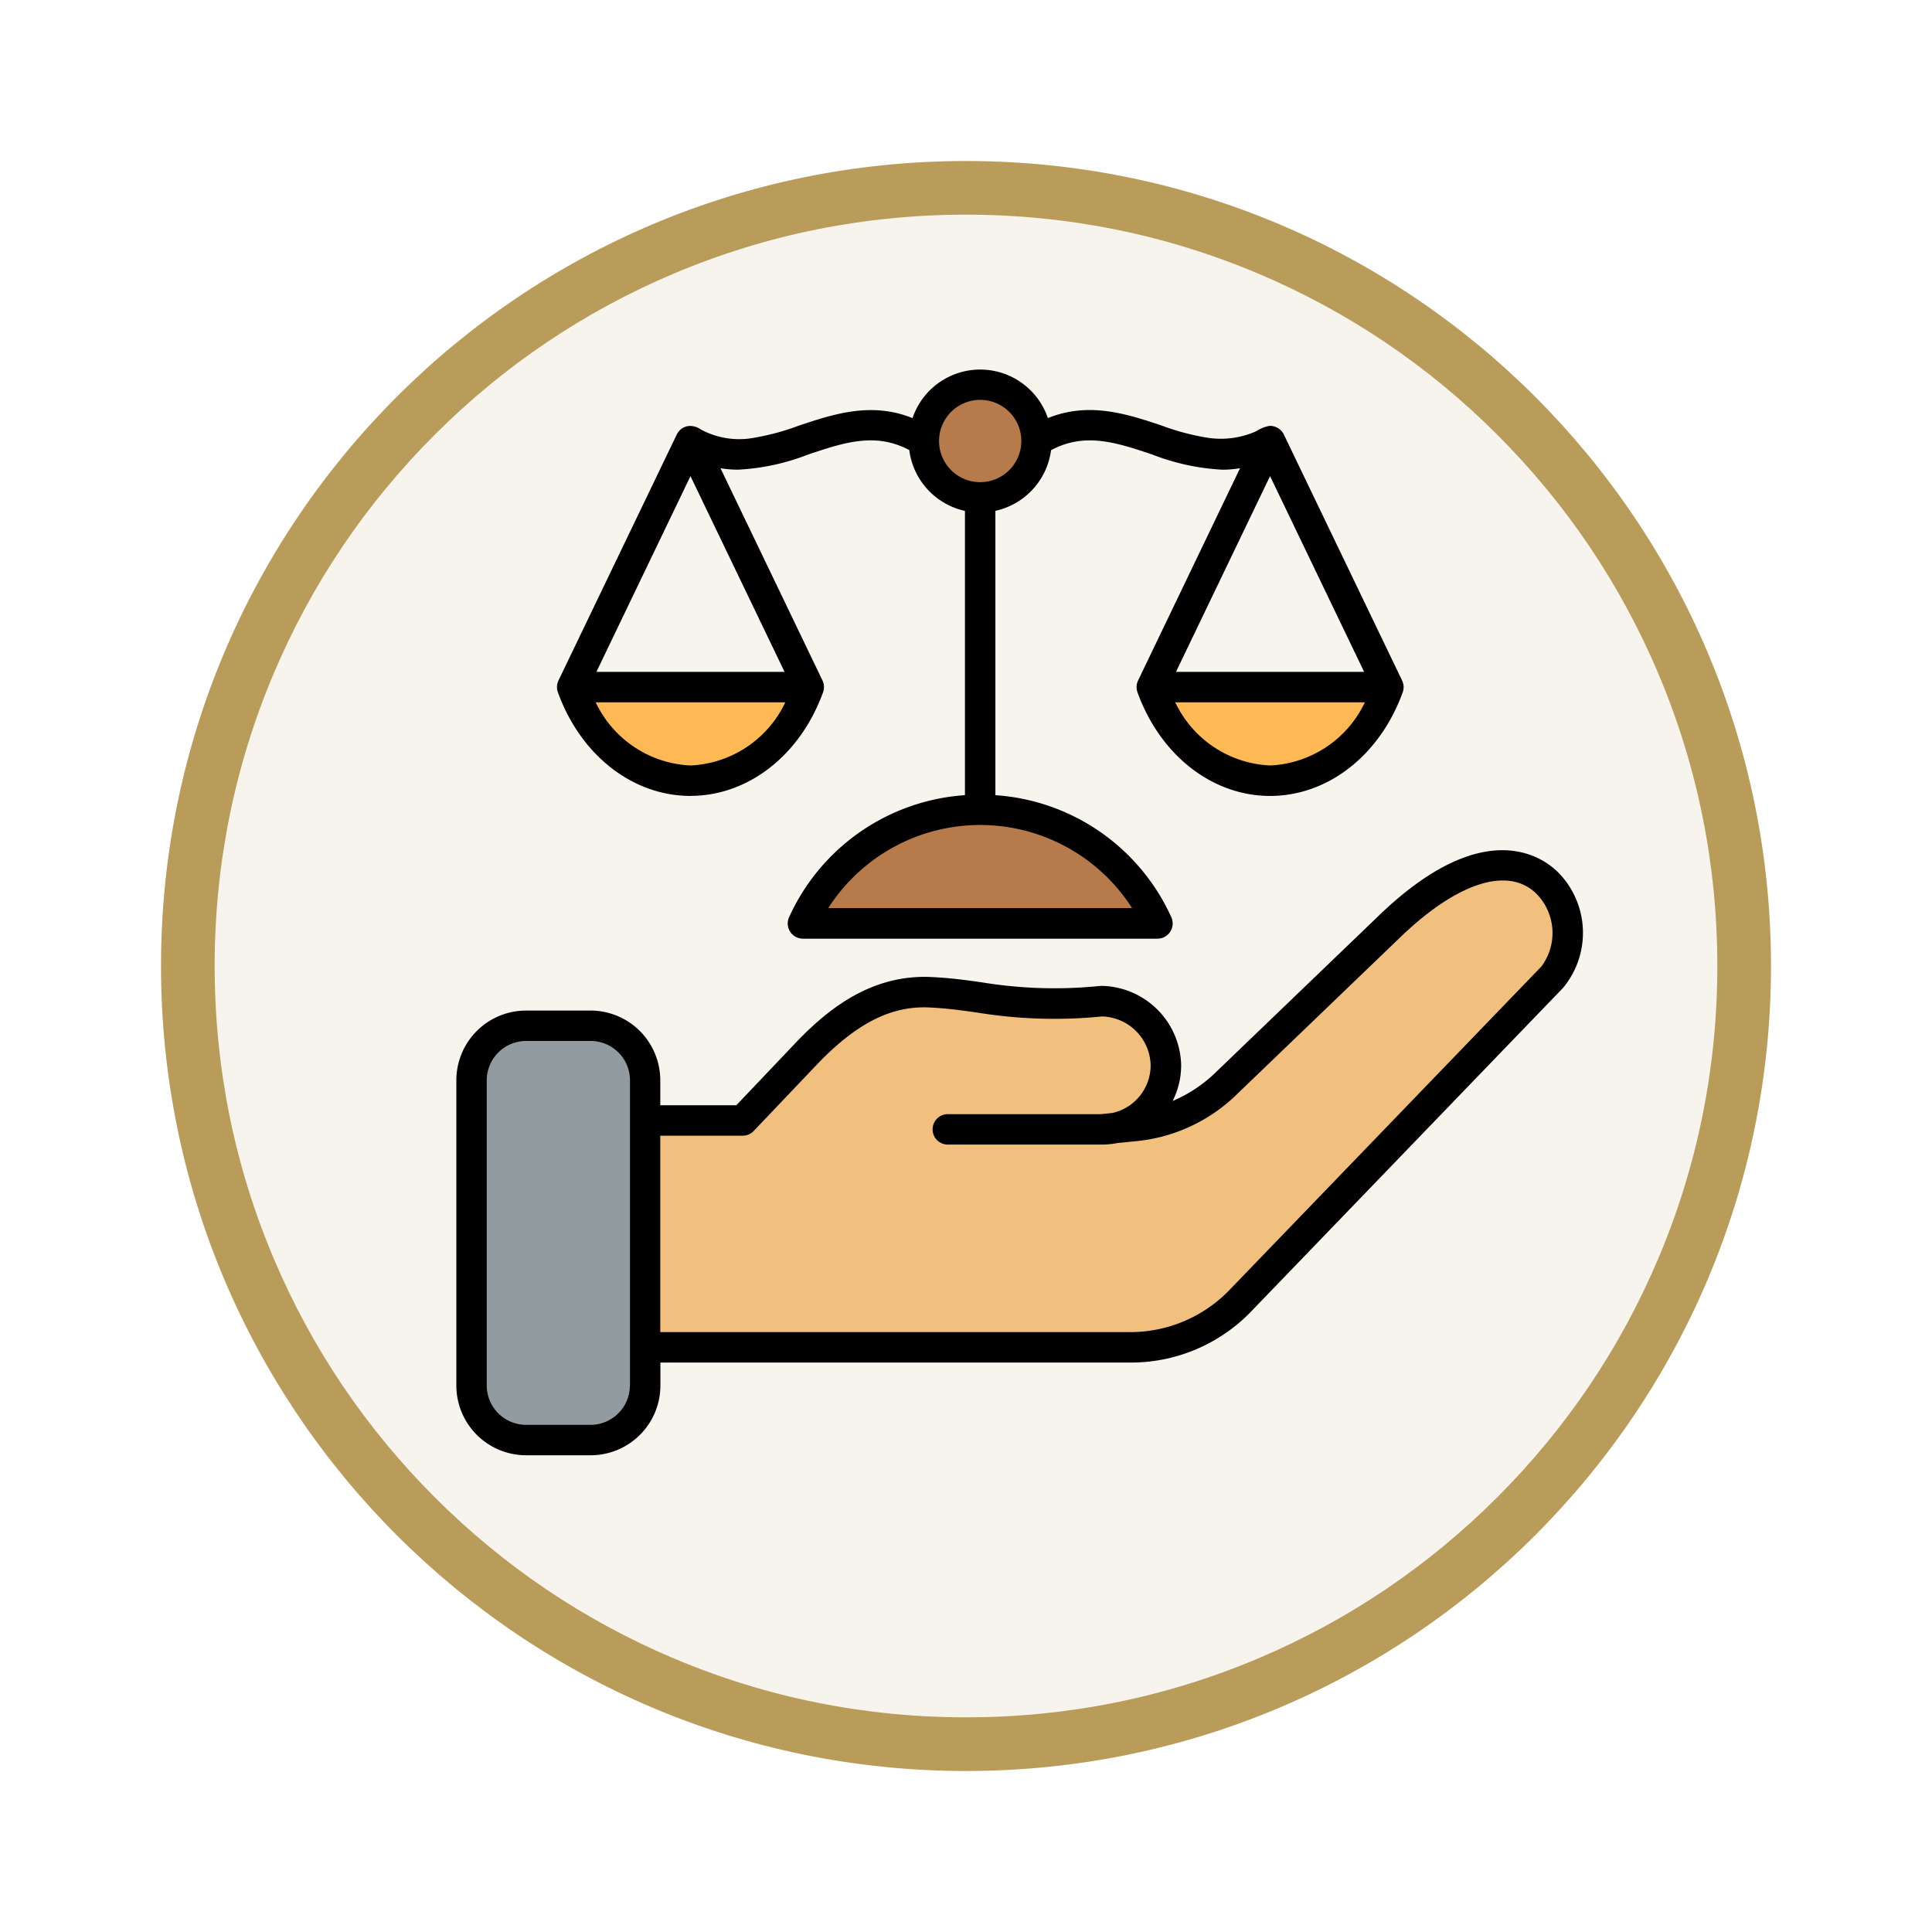 <svg xmlns="http://www.w3.org/2000/svg" xmlns:xlink="http://www.w3.org/1999/xlink" width="108" height="108" viewBox="0 0 108 108">
  <defs>
    <filter id="Trazado_904820" x="0" y="0" width="108" height="108" filterUnits="userSpaceOnUse">
      <feOffset dy="3" input="SourceAlpha"/>
      <feGaussianBlur stdDeviation="3" result="blur"/>
      <feFlood flood-opacity="0.161"/>
      <feComposite operator="in" in2="blur"/>
      <feComposite in="SourceGraphic"/>
    </filter>
  </defs>
  <g id="Grupo_1226488" data-name="Grupo 1226488" transform="translate(-619 -4156.513)">
    <g id="Grupo_1225990" data-name="Grupo 1225990" transform="translate(628 4162.513)">
      <g id="Grupo_1223182" data-name="Grupo 1223182" transform="translate(0 0)">
        <g id="Grupo_1221443" data-name="Grupo 1221443">
          <g id="Grupo_1220569" data-name="Grupo 1220569">
            <g id="Grupo_1219977" data-name="Grupo 1219977">
              <g id="Grupo_1219603" data-name="Grupo 1219603">
                <g id="Grupo_1202655" data-name="Grupo 1202655">
                  <g id="Grupo_1173585" data-name="Grupo 1173585">
                    <g id="Grupo_1173428" data-name="Grupo 1173428">
                      <g id="Grupo_1171958" data-name="Grupo 1171958">
                        <g id="Grupo_1167341" data-name="Grupo 1167341">
                          <g id="Grupo_1166792" data-name="Grupo 1166792">
                            <g transform="matrix(1, 0, 0, 1, -9, -6)" filter="url(#Trazado_904820)">
                              <g id="Trazado_904820-2" data-name="Trazado 904820" transform="translate(9 6)" fill="#f7f4ed">
                                <path d="M 45 88.5 C 39.127 88.5 33.43 87.35 28.068 85.082 C 22.889 82.891 18.236 79.755 14.241 75.759 C 10.245 71.764 7.109 67.111 4.918 61.932 C 2.65 56.57 1.5 50.873 1.5 45 C 1.5 39.127 2.65 33.43 4.918 28.068 C 7.109 22.889 10.245 18.236 14.241 14.241 C 18.236 10.245 22.889 7.109 28.068 4.918 C 33.43 2.65 39.127 1.5 45 1.5 C 50.873 1.5 56.57 2.65 61.932 4.918 C 67.111 7.109 71.764 10.245 75.759 14.241 C 79.755 18.236 82.891 22.889 85.082 28.068 C 87.35 33.43 88.5 39.127 88.5 45 C 88.5 50.873 87.35 56.57 85.082 61.932 C 82.891 67.111 79.755 71.764 75.759 75.759 C 71.764 79.755 67.111 82.891 61.932 85.082 C 56.57 87.35 50.873 88.5 45 88.5 Z" stroke="none"/>
                                <path d="M 45 3 C 39.329 3 33.829 4.11 28.653 6.299 C 23.652 8.415 19.16 11.443 15.302 15.301 C 11.443 19.16 8.415 23.652 6.299 28.653 C 4.11 33.829 3 39.329 3 45 C 3 50.671 4.11 56.171 6.299 61.347 C 8.415 66.348 11.443 70.84 15.302 74.698 C 19.16 78.557 23.652 81.585 28.653 83.701 C 33.829 85.89 39.329 87 45 87 C 50.671 87 56.171 85.89 61.347 83.701 C 66.348 81.585 70.84 78.557 74.698 74.698 C 78.557 70.84 81.585 66.348 83.701 61.347 C 85.89 56.171 87 50.671 87 45 C 87 39.329 85.89 33.829 83.701 28.653 C 81.585 23.652 78.557 19.16 74.698 15.301 C 70.84 11.443 66.348 8.415 61.347 6.299 C 56.171 4.11 50.671 3 45 3 M 45 0 C 69.853 0 90 20.147 90 45 C 90 69.853 69.853 90 45 90 C 20.147 90 -7.62939453125e-06 69.853 -7.62939453125e-06 45 C -7.62939453125e-06 20.147 20.147 0 45 0 Z" stroke="none" fill="#ba9c5a"/>
                              </g>
                            </g>
                          </g>
                        </g>
                      </g>
                    </g>
                  </g>
                </g>
              </g>
            </g>
          </g>
        </g>
      </g>
    </g>
    <g id="escala-de-justicia" transform="translate(644.51 4167.886)">
      <path id="Trazado_1180101" data-name="Trazado 1180101" d="M16.624,327.676a3.051,3.051,0,0,1-3.048,3.048H9.968a3.05,3.05,0,0,1-3.047-3.048V310.617a3.05,3.05,0,0,1,3.047-3.048h3.608a3.051,3.051,0,0,1,3.048,3.048v17.059Z" transform="translate(-6.07 -261.599)" fill="#929ba0" fill-rule="evenodd"/>
      <path id="Trazado_1180102" data-name="Trazado 1180102" d="M91.254,248.823l3.472-3.656c1.894-1.993,4.172-3.664,7.045-3.511.931.05,1.833.165,2.755.3s1.806.246,2.728.3a29.712,29.712,0,0,0,4.011-.092l.064-.005.064,0a3.645,3.645,0,0,1,3.516,3.579,3.589,3.589,0,0,1-2.794,3.5l-.048.011,1.038-.107a8.492,8.492,0,0,0,5.2-2.414l9.118-8.762c1.818-1.747,5.176-4.349,7.867-3.07a3.393,3.393,0,0,1,.947.672,3.969,3.969,0,0,1,.261,5.254L119.159,258.8a8.551,8.551,0,0,1-6.35,2.7H85.8v-12.68Z" transform="translate(-75.242 -197.56)" fill="#f2c07e" fill-rule="evenodd"/>
      <path id="Trazado_1180103" data-name="Trazado 1180103" d="M157.321,214.435a10.935,10.935,0,0,1,18.427,0l.818,1.3H156.5Z" transform="translate(-137.252 -175.496)" fill="#b77a4b" fill-rule="evenodd"/>
      <path id="Trazado_1180104" data-name="Trazado 1180104" d="M58.462,158.879a7.031,7.031,0,0,1-6.051-3.979l-.673-1.254H65.186l-.673,1.254A7.03,7.03,0,0,1,58.462,158.879Z" transform="translate(-45.374 -126.609)" fill="#ffb954" fill-rule="evenodd"/>
      <path id="Trazado_1180105" data-name="Trazado 1180105" d="M315.125,153.645h13.448L327.9,154.9a6.591,6.591,0,0,1-12.1,0Z" transform="translate(-276.362 -126.609)" fill="#ffb954" fill-rule="evenodd"/>
      <path id="Trazado_1180106" data-name="Trazado 1180106" d="M215.609,22.493a3.148,3.148,0,1,1,3.149-3.148A3.151,3.151,0,0,1,215.609,22.493Z" transform="translate(-186.326 -6.067)" fill="#b77a4b" fill-rule="evenodd"/>
      <path id="Trazado_1180107" data-name="Trazado 1180107" d="M13.088,15.243l5.259,10.943H7.829ZM60.644,42.665,43.3,60.653a7.7,7.7,0,0,1-5.738,2.439H11.4V52.114h4.606a.852.852,0,0,0,.617-.265L20.1,48.194c2.241-2.359,4.209-3.364,6.382-3.247,1.023.053,1.828.168,2.68.29a26.713,26.713,0,0,0,6.928.21,2.793,2.793,0,0,1,2.722,2.73,2.737,2.737,0,0,1-2.13,2.665l-.646.067H27.515a.851.851,0,1,0,0,1.7h8.566a4.456,4.456,0,0,0,.867-.085l1-.1a9.337,9.337,0,0,0,5.707-2.647l9.118-8.762c3.2-3.08,6.053-3.98,7.621-2.41a3.128,3.128,0,0,1,.251,4.062ZM9.7,66.077a2.2,2.2,0,0,1-2.2,2.2H3.9a2.2,2.2,0,0,1-2.2-2.2V49.018a2.2,2.2,0,0,1,2.2-2.2H7.507a2.2,2.2,0,0,1,2.2,2.2V66.077ZM61.6,37.4c-.865-.866-4.141-3.252-10.006,2.385l-9.118,8.762a7.784,7.784,0,0,1-2.434,1.625,4.41,4.41,0,0,0,.475-2,4.531,4.531,0,0,0-4.39-4.433.816.816,0,0,0-.115,0,25,25,0,0,1-6.607-.194c-.852-.122-1.732-.247-2.832-.3-3.482-.175-5.945,1.923-7.7,3.775l-3.221,3.391H11.4V49.018a3.9,3.9,0,0,0-3.9-3.9H3.9a3.9,3.9,0,0,0-3.9,3.9V66.077a3.9,3.9,0,0,0,3.9,3.9H7.507a3.9,3.9,0,0,0,3.9-3.9V64.794H37.567a9.343,9.343,0,0,0,6.963-2.959L61.87,43.846A4.816,4.816,0,0,0,61.6,37.4Zm-48.51-5.983a6.17,6.17,0,0,1-5.3-3.53h10.6a6.169,6.169,0,0,1-5.3,3.53ZM29.283,10.98a2.3,2.3,0,1,1-2.3,2.3,2.3,2.3,0,0,1,2.3-2.3Zm8.492,28.411a10.084,10.084,0,0,0-16.985,0ZM50.746,26.185H40.228l5.259-10.943Zm-5.259,5.232a6.17,6.17,0,0,1-5.3-3.53h10.6A6.17,6.17,0,0,1,45.487,31.418Zm-32.4,1.7c3.231,0,6.141-2.274,7.413-5.794a.853.853,0,0,0-.033-.658L14.765,14.8a6.048,6.048,0,0,0,.981.082,12.54,12.54,0,0,0,3.936-.852c2-.669,3.746-1.251,5.637-.243a4.005,4.005,0,0,0,3.112,3.4v15.89A11.658,11.658,0,0,0,18.6,39.9a.851.851,0,0,0,.777,1.2H39.191a.851.851,0,0,0,.777-1.2,11.658,11.658,0,0,0-9.835-6.822V17.184a4.006,4.006,0,0,0,3.111-3.39c1.894-1.016,3.642-.433,5.648.237a12.534,12.534,0,0,0,3.936.852,6.047,6.047,0,0,0,.981-.082l-5.7,11.868a.853.853,0,0,0-.033.658c1.272,3.52,4.182,5.794,7.413,5.794s6.141-2.274,7.413-5.794a.852.852,0,0,0-.033-.658L46.254,12.909a.864.864,0,0,0-.8-.475,2,2,0,0,0-.743.3,4.864,4.864,0,0,1-2.633.376,13.258,13.258,0,0,1-2.647-.694c-1.921-.641-4.063-1.353-6.364-.416A3.994,3.994,0,0,0,25.5,12c-2.3-.932-4.437-.22-6.355.42a13.561,13.561,0,0,1-2.739.717,4.506,4.506,0,0,1-2.773-.522.98.98,0,0,0-.73-.161.86.86,0,0,0-.58.46L5.709,26.668a.853.853,0,0,0-.033.658c1.272,3.52,4.182,5.794,7.413,5.794Z" fill-rule="evenodd"/>
    </g>
  </g>
</svg>
